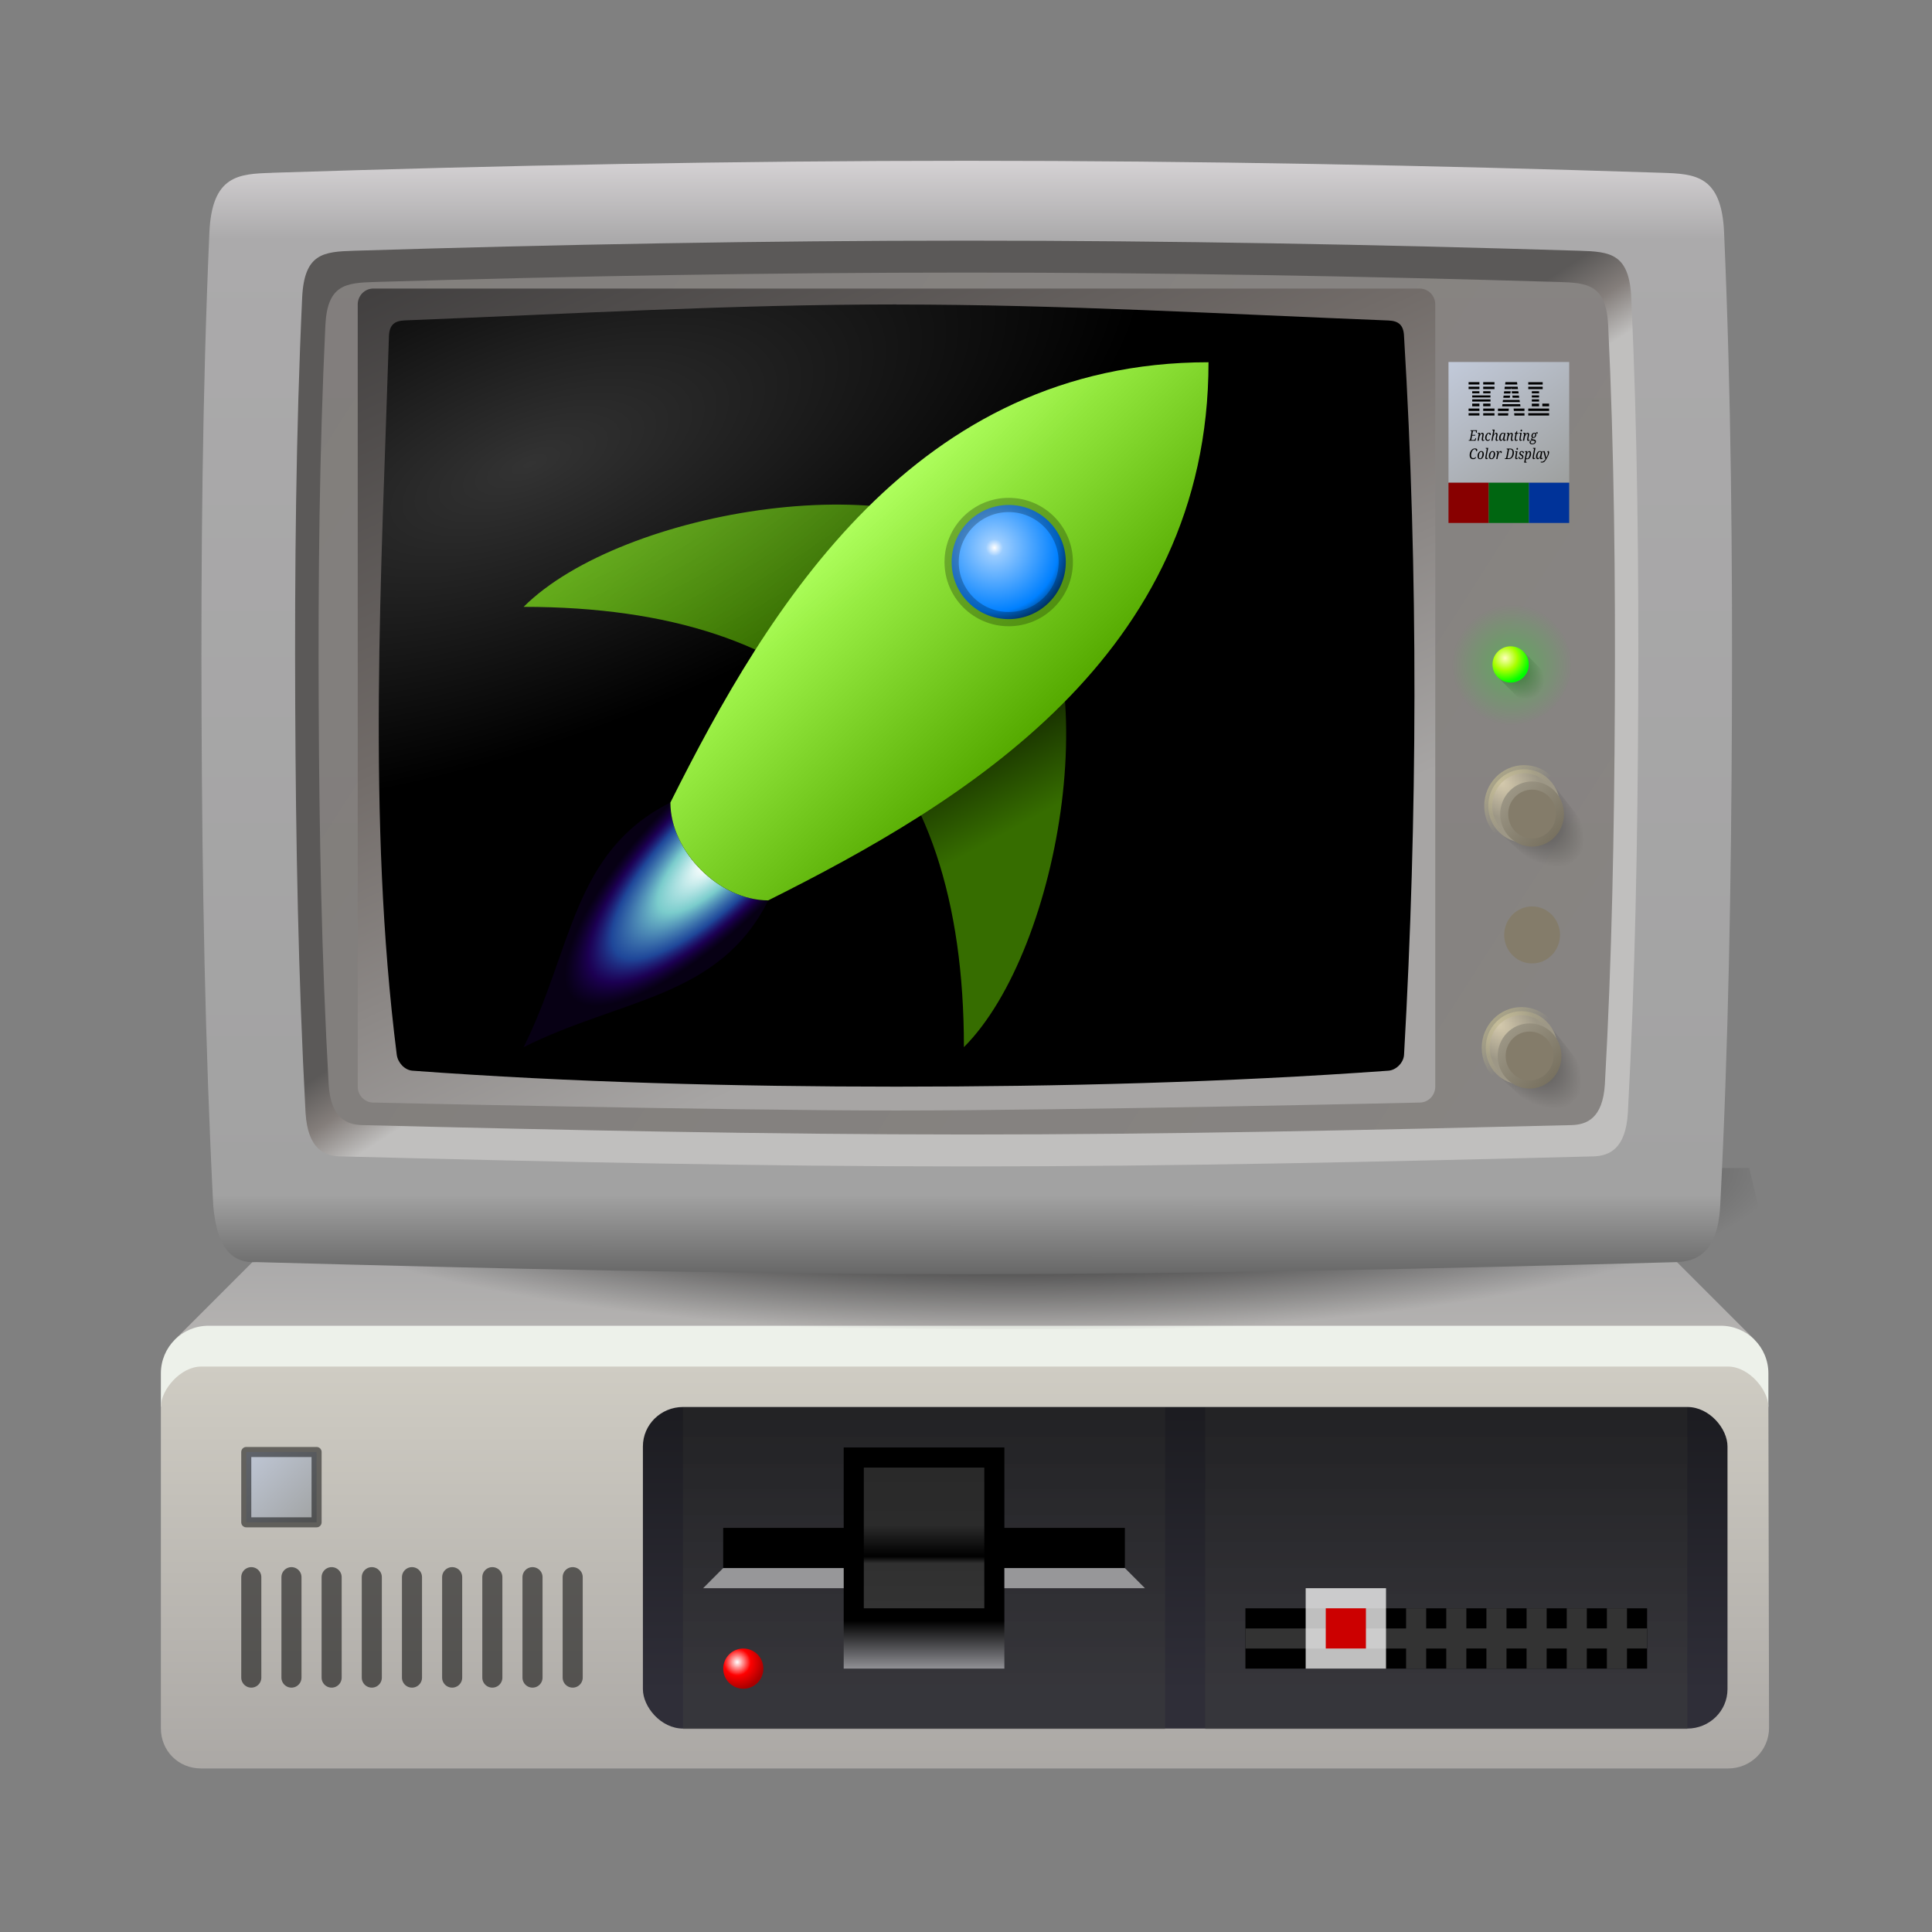 <?xml version="1.0" encoding="UTF-8" standalone="no"?>
<!-- Created with Inkscape (http://www.inkscape.org/) -->

<svg
   width="48"
   height="48"
   viewBox="0 0 12.7 12.7"
   version="1.1"
   id="svg1"
   xml:space="preserve"
   inkscape:version="1.3.2 (091e20ef0f, 2023-11-25, custom)"
   sodipodi:docname="app-48.svg"
   inkscape:export-filename="pc-256.png"
   inkscape:export-xdpi="96"
   inkscape:export-ydpi="96"
   xmlns:inkscape="http://www.inkscape.org/namespaces/inkscape"
   xmlns:sodipodi="http://sodipodi.sourceforge.net/DTD/sodipodi-0.dtd"
   xmlns:xlink="http://www.w3.org/1999/xlink"
   xmlns="http://www.w3.org/2000/svg"
   xmlns:svg="http://www.w3.org/2000/svg"
   xmlns:rdf="http://www.w3.org/1999/02/22-rdf-syntax-ns#"
   xmlns:cc="http://creativecommons.org/ns#"><rect x="0" y="0" width="12.7" height="12.7" fill="#808080" stroke="none"/><sodipodi:namedview
     id="namedview1"
     pagecolor="#505050"
     bordercolor="#eeeeee"
     borderopacity="1"
     inkscape:showpageshadow="0"
     inkscape:pageopacity="0"
     inkscape:pagecheckerboard="true"
     inkscape:deskcolor="#505050"
     inkscape:document-units="px"
     showguides="true"
     showgrid="true"
     inkscape:zoom="16.125"
     inkscape:cx="24"
     inkscape:cy="23.968992"
     inkscape:window-width="1452"
     inkscape:window-height="988"
     inkscape:window-x="0"
     inkscape:window-y="0"
     inkscape:window-maximized="0"
     inkscape:current-layer="layer2"><sodipodi:guide
       position="1.058,11.642"
       orientation="-1,0"
       id="guide1"
       inkscape:locked="false"
       inkscape:label=""
       inkscape:color="rgb(87,227,137)" /><sodipodi:guide
       position="1.058,1.058"
       orientation="0,1"
       id="guide2"
       inkscape:locked="false"
       inkscape:label=""
       inkscape:color="rgb(87,227,137)" /><sodipodi:guide
       position="11.642,11.642"
       orientation="0,1"
       id="guide3"
       inkscape:locked="false"
       inkscape:label=""
       inkscape:color="rgb(87,227,137)" /><sodipodi:guide
       position="11.642,1.058"
       orientation="-1,0"
       id="guide4"
       inkscape:locked="false"
       inkscape:label=""
       inkscape:color="rgb(87,227,137)" /><inkscape:grid
       id="grid10"
       units="px"
       originx="0"
       originy="0"
       spacingx="0.132"
       spacingy="0.132"
       empcolor="#0099e5"
       empopacity="0.302"
       color="#0099e5"
       opacity="0.149"
       empspacing="2"
       dotted="false"
       gridanglex="30"
       gridanglez="30"
       visible="true" /></sodipodi:namedview><defs
     id="defs1"><linearGradient
       id="linearGradient67"
       inkscape:collect="always"><stop
         style="stop-color:#ffffff;stop-opacity:0.2;"
         offset="0"
         id="stop75" /><stop
         style="stop-color:#ffffff;stop-opacity:0;"
         offset="1"
         id="stop78" /></linearGradient><linearGradient
       id="linearGradient36"
       inkscape:collect="always"><stop
         style="stop-color:#74706d;stop-opacity:1;"
         offset="0"
         id="stop38" /><stop
         style="stop-color:#7e7a77;stop-opacity:1;"
         offset="1"
         id="stop42" /></linearGradient><linearGradient
       id="linearGradient90"
       inkscape:collect="always"><stop
         style="stop-color:#000000;stop-opacity:1;"
         offset="0.249"
         id="stop90" /><stop
         style="stop-color:#000000;stop-opacity:0;"
         offset="1"
         id="stop91" /></linearGradient><linearGradient
       id="linearGradient80"
       inkscape:collect="always"><stop
         style="stop-color:#000000;stop-opacity:0.5;"
         offset="0"
         id="stop80" /><stop
         style="stop-color:#000000;stop-opacity:0;"
         offset="1"
         id="stop81" /></linearGradient><linearGradient
       id="linearGradient76"
       inkscape:collect="always"><stop
         style="stop-color:#bab28d;stop-opacity:1;"
         offset="0"
         id="stop76" /><stop
         style="stop-color:#b8b389;stop-opacity:0;"
         offset="0.498"
         id="stop77" /></linearGradient><linearGradient
       id="linearGradient73"
       inkscape:collect="always"><stop
         style="stop-color:#d6cbae;stop-opacity:1;"
         offset="0"
         id="stop73" /><stop
         style="stop-color:#9d9786;stop-opacity:1;"
         offset="1"
         id="stop74" /></linearGradient><linearGradient
       id="linearGradient71"
       inkscape:collect="always"><stop
         style="stop-color:#9d9786;stop-opacity:1;"
         offset="0"
         id="stop71" /><stop
         style="stop-color:#77705f;stop-opacity:1;"
         offset="1"
         id="stop72" /></linearGradient><linearGradient
       id="linearGradient68"
       inkscape:collect="always"><stop
         style="stop-color:#000000;stop-opacity:0.5;"
         offset="0"
         id="stop69" /><stop
         style="stop-color:#000000;stop-opacity:0;"
         offset="1"
         id="stop70" /></linearGradient><linearGradient
       id="linearGradient66"
       inkscape:collect="always"><stop
         style="stop-color:#00ff00;stop-opacity:0.2;"
         offset="0.3"
         id="stop68" /><stop
         style="stop-color:#00ff00;stop-opacity:0;"
         offset="1"
         id="stop67" /></linearGradient><linearGradient
       id="linearGradient63"
       inkscape:collect="always"><stop
         style="stop-color:#ffffbb;stop-opacity:1;"
         offset="0"
         id="stop56" /><stop
         style="stop-color:#aaff00;stop-opacity:1;"
         offset="0.498"
         id="stop62" /><stop
         style="stop-color:#00ff00;stop-opacity:1;"
         offset="1"
         id="stop63" /></linearGradient><linearGradient
       id="linearGradient37"
       inkscape:collect="always"><stop
         style="stop-color:#413f3f;stop-opacity:1;"
         offset="0"
         id="stop35" /><stop
         style="stop-color:#726c69;stop-opacity:1;"
         offset="0.5"
         id="stop36" /><stop
         style="stop-color:#a7a5a4;stop-opacity:1;"
         offset="1"
         id="stop37" /></linearGradient><linearGradient
       id="linearGradient14"
       inkscape:collect="always"><stop
         style="stop-color:#5b5958;stop-opacity:1;"
         offset="0"
         id="stop19" /><stop
         style="stop-color:#847e7b;stop-opacity:1;"
         offset="0.5"
         id="stop25" /><stop
         style="stop-color:#c0bfbe;stop-opacity:1;"
         offset="1"
         id="stop24" /></linearGradient><linearGradient
       id="linearGradient20"
       inkscape:collect="always"><stop
         style="stop-color:#d5d2d4;stop-opacity:1;"
         offset="0"
         id="stop20" /><stop
         style="stop-color:#abaaab;stop-opacity:1;"
         offset="0.07"
         id="stop22" /><stop
         style="stop-color:#a2a2a2;stop-opacity:1;"
         offset="0.93"
         id="stop23" /><stop
         style="stop-color:#686868;stop-opacity:1;"
         offset="1"
         id="stop21" /></linearGradient><linearGradient
       id="linearGradient57"
       inkscape:collect="always"><stop
         style="stop-color:#ffffff;stop-opacity:1;"
         offset="0"
         id="stop57" /><stop
         style="stop-color:#ff0000;stop-opacity:1;"
         offset="0.498"
         id="stop59" /><stop
         style="stop-color:#aa0000;stop-opacity:1;"
         offset="1"
         id="stop58" /></linearGradient><linearGradient
       id="linearGradient49"
       inkscape:collect="always"><stop
         style="stop-color:#292929;stop-opacity:1;"
         offset="0"
         id="stop49" /><stop
         style="stop-color:#2b2b2b;stop-opacity:1;"
         offset="0.41"
         id="stop52" /><stop
         style="stop-color:#000000;stop-opacity:1;"
         offset="0.63"
         id="stop51" /><stop
         style="stop-color:#303030;stop-opacity:1;"
         offset="0.68"
         id="stop53" /><stop
         style="stop-color:#333333;stop-opacity:1;"
         offset="1"
         id="stop50" /></linearGradient><linearGradient
       id="linearGradient43"
       inkscape:collect="always"><stop
         style="stop-color:#000000;stop-opacity:1;"
         offset="0"
         id="stop43" /><stop
         style="stop-color:#000000;stop-opacity:1;"
         offset="0.781"
         id="stop45" /><stop
         style="stop-color:#929297;stop-opacity:1;"
         offset="1"
         id="stop44" /></linearGradient><linearGradient
       id="linearGradient32"
       inkscape:collect="always"><stop
         style="stop-color:#292929;stop-opacity:1;"
         offset="0"
         id="stop32" /><stop
         style="stop-color:#3d3d3d;stop-opacity:1;"
         offset="1"
         id="stop33" /></linearGradient><linearGradient
       id="linearGradient5"
       inkscape:collect="always"><stop
         style="stop-color:#1c1c21;stop-opacity:1;"
         offset="0"
         id="stop10" /><stop
         style="stop-color:#2f2e38;stop-opacity:1;"
         offset="1"
         id="stop11" /></linearGradient><linearGradient
       id="linearGradient8"
       inkscape:collect="always"><stop
         style="stop-color:#c2cada;stop-opacity:1;"
         offset="0"
         id="stop8" /><stop
         style="stop-color:#9ea09f;stop-opacity:1;"
         offset="1"
         id="stop9" /></linearGradient><linearGradient
       id="linearGradient6"
       inkscape:collect="always"><stop
         style="stop-color:#9f9fa2;stop-opacity:1;"
         offset="0"
         id="stop6" /><stop
         style="stop-color:#b5b3b1;stop-opacity:1;"
         offset="1"
         id="stop7" /></linearGradient><linearGradient
       id="linearGradient1"
       inkscape:collect="always"><stop
         style="stop-color:#cfccc3;stop-opacity:1;"
         offset="0"
         id="stop1" /><stop
         style="stop-color:#aba8a5;stop-opacity:1;"
         offset="1"
         id="stop2" /></linearGradient><linearGradient
       inkscape:collect="always"
       xlink:href="#linearGradient1"
       id="linearGradient2"
       x1="2.646"
       y1="49.477"
       x2="2.646"
       y2="65.088"
       gradientUnits="userSpaceOnUse"
       gradientTransform="matrix(0.769,0,0,0.769,0.611,-0.59)" /><linearGradient
       inkscape:collect="always"
       xlink:href="#linearGradient6"
       id="linearGradient7"
       x1="3.187"
       y1="42.598"
       x2="3.175"
       y2="49.237"
       gradientUnits="userSpaceOnUse"
       gradientTransform="matrix(0.769,0,0,0.769,0.59,-1.2)" /><linearGradient
       inkscape:collect="always"
       xlink:href="#linearGradient8"
       id="linearGradient9"
       x1="5.257"
       y1="52.971"
       x2="8.276"
       y2="55.989"
       gradientUnits="userSpaceOnUse"
       gradientTransform="matrix(0.935,0,0,0.935,0.704,-9.194)" /><linearGradient
       inkscape:collect="always"
       xlink:href="#linearGradient5"
       id="linearGradient11"
       x1="23.019"
       y1="51.329"
       x2="23.019"
       y2="61.383"
       gradientUnits="userSpaceOnUse"
       gradientTransform="matrix(0.997,0,0,1.066,0.094,-16.713)" /><linearGradient
       inkscape:collect="always"
       xlink:href="#linearGradient32"
       id="linearGradient33"
       x1="42.598"
       y1="51.329"
       x2="42.598"
       y2="61.383"
       gradientUnits="userSpaceOnUse"
       gradientTransform="matrix(0.947,0,0,0.984,2.534,-12.229)" /><linearGradient
       inkscape:collect="always"
       xlink:href="#linearGradient32"
       id="linearGradient34"
       gradientUnits="userSpaceOnUse"
       x1="42.598"
       y1="51.329"
       x2="42.598"
       y2="61.383"
       gradientTransform="matrix(0.947,0,0,0.984,1.882,-12.229)" /><linearGradient
       inkscape:collect="always"
       xlink:href="#linearGradient43"
       id="linearGradient44"
       x1="24.97"
       y1="51.419"
       x2="24.97"
       y2="58.622"
       gradientUnits="userSpaceOnUse"
       gradientTransform="matrix(0.965,0,0,1.156,0.322,-19.847)" /><linearGradient
       inkscape:collect="always"
       xlink:href="#linearGradient49"
       id="linearGradient50"
       x1="30.785"
       y1="52.456"
       x2="30.785"
       y2="57.343"
       gradientUnits="userSpaceOnUse"
       gradientTransform="matrix(0.848,0,0,1.084,3.621,-16.529)" /><radialGradient
       inkscape:collect="always"
       xlink:href="#linearGradient57"
       id="radialGradient58"
       cx="27.208"
       cy="57.856"
       fx="27.208"
       fy="57.856"
       r="0.529"
       gradientUnits="userSpaceOnUse"
       gradientTransform="matrix(-9.2291967e-6,1.907,-1.915,-9.4548029e-6,135.747,-4.233)" /><linearGradient
       inkscape:collect="always"
       xlink:href="#linearGradient20"
       id="linearGradient21"
       x1="7.938"
       y1="2.646"
       x2="7.933"
       y2="39.555"
       gradientUnits="userSpaceOnUse"
       gradientTransform="matrix(0.408,0,0,0.417,-2.764,-4.422)" /><linearGradient
       inkscape:collect="always"
       xlink:href="#linearGradient14"
       id="linearGradient24"
       x1="11.159"
       y1="33.478"
       x2="12.747"
       y2="35.983"
       gradientUnits="userSpaceOnUse"
       gradientTransform="matrix(0.408,0,0,0.417,-2.764,-4.422)" /><linearGradient
       inkscape:collect="always"
       xlink:href="#linearGradient37"
       id="linearGradient35"
       x1="13.229"
       y1="6.879"
       x2="25.4"
       y2="33.867"
       gradientUnits="userSpaceOnUse"
       gradientTransform="matrix(0.408,0,0,0.417,-2.764,-4.422)" /><linearGradient
       inkscape:collect="always"
       xlink:href="#linearGradient8"
       id="linearGradient9-9"
       x1="51.656"
       y1="9.754"
       x2="54.968"
       y2="13.668"
       gradientUnits="userSpaceOnUse"
       gradientTransform="matrix(1.39,0,0,1.15,-18.631,-2.61)" /><radialGradient
       inkscape:collect="always"
       xlink:href="#linearGradient63"
       id="radialGradient56"
       gradientUnits="userSpaceOnUse"
       gradientTransform="matrix(-3.0458293e-6,0.632,-0.632,-3.1347622e-6,55.083,-13.631)"
       cx="27.208"
       cy="57.856"
       fx="27.208"
       fy="57.856"
       r="0.529" /><radialGradient
       inkscape:collect="always"
       xlink:href="#linearGradient66"
       id="radialGradient67"
       cx="53.975"
       cy="20.637"
       fx="53.975"
       fy="20.637"
       r="0.794"
       gradientUnits="userSpaceOnUse"
       gradientTransform="matrix(1.054,3.7013772e-6,-1.8253225e-6,1.054,-38.272,-18.092)" /><radialGradient
       inkscape:collect="always"
       xlink:href="#linearGradient68"
       id="radialGradient70"
       cx="52.759"
       cy="-23.573"
       fx="52.759"
       fy="-23.573"
       r="0.529"
       gradientTransform="matrix(1.117,8.7133303e-6,-5.2302889e-6,0.67,-43.227,5.239)"
       gradientUnits="userSpaceOnUse" /><radialGradient
       inkscape:collect="always"
       xlink:href="#linearGradient80"
       id="radialGradient86"
       gradientUnits="userSpaceOnUse"
       gradientTransform="matrix(1.071,1.071,-0.576,0.576,9.65,-47.953)"
       cx="53.975"
       cy="23.343"
       fx="53.975"
       fy="23.343"
       r="1.607" /><radialGradient
       inkscape:collect="always"
       xlink:href="#linearGradient73"
       id="radialGradient87"
       gradientUnits="userSpaceOnUse"
       gradientTransform="matrix(-0.5,0.6,-0.984,-0.82,103.145,8.669)"
       cx="54.548"
       cy="23.063"
       fx="54.548"
       fy="23.063"
       r="1.323" /><linearGradient
       inkscape:collect="always"
       xlink:href="#linearGradient76"
       id="linearGradient87"
       gradientUnits="userSpaceOnUse"
       x1="52.652"
       y1="21.96"
       x2="55.298"
       y2="24.606" /><linearGradient
       inkscape:collect="always"
       xlink:href="#linearGradient71"
       id="linearGradient88"
       gradientUnits="userSpaceOnUse"
       x1="53.446"
       y1="22.754"
       x2="55.033"
       y2="24.342" /><radialGradient
       inkscape:collect="always"
       xlink:href="#linearGradient90"
       id="radialGradient91"
       cx="33.351"
       cy="13.565"
       fx="33.351"
       fy="13.565"
       r="25.792"
       gradientTransform="matrix(-0.413,0,1.600046e-5,-0.089,25.452,11.827)"
       gradientUnits="userSpaceOnUse" /><linearGradient
       inkscape:collect="always"
       xlink:href="#linearGradient36"
       id="linearGradient40"
       x1="11.774"
       y1="6.218"
       x2="55.959"
       y2="35.057"
       gradientUnits="userSpaceOnUse"
       gradientTransform="matrix(0.408,0,0,0.417,-2.764,-4.422)" /><radialGradient
       inkscape:collect="always"
       xlink:href="#linearGradient67"
       id="radialGradient82"
       cx="19.05"
       cy="10.065"
       fx="19.05"
       fy="10.065"
       r="17.595"
       gradientTransform="matrix(0.479,-0.188,0.075,0.2,-4.868,2.452)"
       gradientUnits="userSpaceOnUse" /><radialGradient
       inkscape:collect="always"
       xlink:href="#linearGradient19"
       id="radialGradient27"
       cx="0.681"
       cy="1.388"
       fx="0.681"
       fy="1.388"
       r="0.867"
       gradientTransform="matrix(-0.781,-0.781,2.342,-2.342,4.925,10.022)"
       gradientUnits="userSpaceOnUse" /><linearGradient
       id="linearGradient19"
       inkscape:collect="always"><stop
         style="stop-color:#ffffff;stop-opacity:1;"
         offset="0.102"
         id="stop26" /><stop
         style="stop-color:#99ffff;stop-opacity:0.8;"
         offset="0.398"
         id="stop28" /><stop
         style="stop-color:#3376ff;stop-opacity:0.6;"
         offset="0.696"
         id="stop29" /><stop
         style="stop-color:#4500cc;stop-opacity:0.4;"
         offset="0.848"
         id="stop30" /><stop
         style="stop-color:#220066;stop-opacity:0.2;"
         offset="1"
         id="stop27" /></linearGradient><linearGradient
       inkscape:collect="always"
       xlink:href="#linearGradient10"
       id="linearGradient13"
       x1="4.006"
       y1="-0.351"
       x2="4.439"
       y2="0.424"
       gradientUnits="userSpaceOnUse"
       gradientTransform="matrix(1.561,0,0,1.533,5.451,4.912)" /><linearGradient
       id="linearGradient10"
       inkscape:collect="always"><stop
         style="stop-color:#142900;stop-opacity:1;"
         offset="0"
         id="stop12-9" /><stop
         style="stop-color:#366d00;stop-opacity:1;"
         offset="1"
         id="stop13" /></linearGradient><linearGradient
       inkscape:collect="always"
       xlink:href="#linearGradient16"
       id="linearGradient18"
       x1="0.537"
       y1="-2.225"
       x2="1.838"
       y2="-0.9"
       gradientUnits="userSpaceOnUse"
       gradientTransform="matrix(1.561,0,0,1.533,5.451,4.912)" /><linearGradient
       id="linearGradient16"
       inkscape:collect="always"><stop
         style="stop-color:#52a300;stop-opacity:1;"
         offset="0"
         id="stop16" /><stop
         style="stop-color:#366d00;stop-opacity:1;"
         offset="1"
         id="stop17" /></linearGradient><linearGradient
       inkscape:collect="always"
       xlink:href="#linearGradient3-2"
       id="linearGradient4-1"
       x1="3.139"
       y1="-2.666"
       x2="4.873"
       y2="-0.9"
       gradientUnits="userSpaceOnUse"
       gradientTransform="matrix(1.561,0,0,1.533,5.451,4.912)" /><linearGradient
       id="linearGradient3-2"
       inkscape:collect="always"><stop
         style="stop-color:#aaff55;stop-opacity:1;"
         offset="0"
         id="stop3-7" /><stop
         style="stop-color:#55aa00;stop-opacity:1;"
         offset="1"
         id="stop4-0" /></linearGradient><radialGradient
       inkscape:collect="always"
       xlink:href="#linearGradient12"
       id="radialGradient15"
       cx="6.677"
       cy="-0.523"
       fx="6.677"
       fy="-0.523"
       r="0.558"
       gradientTransform="matrix(6.4099238e-8,2.125,-2.125,2.694236e-7,10.339,-12.152)"
       gradientUnits="userSpaceOnUse" /><linearGradient
       id="linearGradient12"
       inkscape:collect="always"><stop
         style="stop-color:#ffffff;stop-opacity:1;"
         offset="0"
         id="stop14" /><stop
         style="stop-color:#9accff;stop-opacity:1;"
         offset="0.099"
         id="stop18" /><stop
         style="stop-color:#0080ff;stop-opacity:1;"
         offset="0.747"
         id="stop31" /><stop
         style="stop-color:#001a33;stop-opacity:1;"
         offset="1"
         id="stop15" /></linearGradient></defs><g
     inkscape:label="HAL Personal Computer"
     inkscape:groupmode="layer"
     id="layer1"
     style="display:inline;opacity:1;mix-blend-mode:normal"
     transform="matrix(0.22,0,0,0.22,0.48,0.74)"
     sodipodi:insensitive="true"><path
       style="display:inline;opacity:1;mix-blend-mode:normal;fill:url(#linearGradient7);stroke:none;stroke-width:0.204;stroke-linecap:round;stroke-linejoin:round"
       d="m 3.042,36.666 4.793,-4.793 c 0.407,-0.407 0.592,-0.408 1.203,-0.408 l 35.21,-5.43e-4 c 0.611,0 0.796,0.001 1.203,0.408 l 4.793,4.793 z"
       id="path6"
       inkscape:label="Top Cover"
       sodipodi:nodetypes="ccccccc" /><path
       id="rect2"
       style="display:inline;opacity:1;mix-blend-mode:normal;fill:#edf1ea;fill-opacity:1;stroke-width:0.204;stroke-linecap:round;stroke-linejoin:round"
       inkscape:label="Front Panel Top Bevel"
       d="M 4.05,36.249 H 49.232 c 0.789,0 1.425,0.635 1.425,1.425 v 0.996 H 2.625 l 10e-8,-0.996 c 1e-7,-0.789 0.635,-1.425 1.425,-1.425 z"
       sodipodi:nodetypes="sssccss" /><path
       id="rect1"
       style="opacity:1;fill:url(#linearGradient2);stroke:none;stroke-width:0.204;stroke-linecap:round;stroke-linejoin:round"
       d="M 3.826,37.469 H 49.456 c 0.611,0 1.2,0.692 1.201,1.201 l 0.02,9.586 c 0.001,0.677 -0.545,1.221 -1.221,1.221 H 3.826 c -0.677,0 -1.201,-0.524 -1.201,-1.201 v -9.606 c 0,-0.509 0.59,-1.201 1.201,-1.201 z"
       sodipodi:nodetypes="sssssssss"
       inkscape:label="Front Panel" /><g
       inkscape:groupmode="layer"
       id="layer5"
       inkscape:label="Badge"
       style="display:inline;opacity:1;mix-blend-mode:normal;stroke-width:0.954"
       transform="matrix(0.851,0,0,0.851,0.245,5.544)"><rect
         style="display:inline;opacity:1;mix-blend-mode:normal;fill:url(#linearGradient9);fill-opacity:1;stroke:#000000;stroke-width:0.353;stroke-linecap:round;stroke-linejoin:round;stroke-dasharray:none;stroke-opacity:0.5;paint-order:markers stroke fill"
         id="rect7"
         width="2.469"
         height="2.469"
         x="5.795"
         y="40.514"
         rx="6.8656553e-18"
         inkscape:label="Panel"
         ry="6.8669581e-18" /></g><g
       inkscape:groupmode="layer"
       id="layer6"
       inkscape:label="Ventilation Holes"
       style="display:inline;opacity:1;mix-blend-mode:normal"
       transform="matrix(0.769,0,0,0.769,0.611,9.754)"><path
         style="display:inline;fill:none;fill-opacity:1;stroke:#000000;stroke-width:0.78;stroke-linecap:round;stroke-linejoin:round;stroke-dasharray:none;stroke-opacity:0.533;paint-order:markers stroke fill"
         d="m 6.132,44.223 v 3.902"
         id="path16"
         sodipodi:nodetypes="cc"
         inkscape:label="Hole" /><use
         x="0"
         y="0"
         xlink:href="#path16"
         id="use17"
         transform="translate(1.561)"
         style="display:inline" /><use
         x="0"
         y="0"
         xlink:href="#path16"
         id="use19"
         transform="translate(3.122)"
         style="display:inline" /><use
         x="0"
         y="0"
         xlink:href="#path16"
         id="use22"
         transform="translate(7.805)"
         style="display:inline" /><use
         x="0"
         y="0"
         xlink:href="#path16"
         id="use24"
         transform="translate(4.683)"
         style="display:inline" /><use
         x="0"
         y="0"
         xlink:href="#path16"
         id="use27"
         transform="translate(6.244)"
         style="display:inline" /><use
         x="0"
         y="0"
         xlink:href="#path16"
         id="use29"
         transform="translate(9.366)"
         style="display:inline" /><use
         x="0"
         y="0"
         xlink:href="#path16"
         id="use7"
         transform="translate(10.927)" /><use
         x="0"
         y="0"
         xlink:href="#use7"
         id="use8"
         transform="translate(1.561)" /></g><g
       inkscape:groupmode="layer"
       id="layer4"
       inkscape:label="Drive Bay"
       transform="matrix(0.791,0,0,0.776,0.09,9.379)"
       style="display:inline"><rect
         style="display:inline;opacity:1;mix-blend-mode:normal;fill:url(#linearGradient11);stroke-width:0.273;stroke-linecap:round;stroke-linejoin:round;stroke-opacity:0.5;paint-order:markers stroke fill"
         id="rect5"
         width="40.97"
         height="12.382"
         x="21.413"
         y="37.755"
         inkscape:label="Panel"
         rx="1.517" /><g
         inkscape:groupmode="layer"
         id="layer7"
         inkscape:label="Floppy Drive"
         style="display:inline;opacity:1;mix-blend-mode:normal"
         transform="matrix(0.998,0,0,1.023,0.075,-1.167)"><rect
           style="display:inline;opacity:1;mix-blend-mode:normal;fill:url(#linearGradient34);fill-opacity:0.502;stroke:none;stroke-width:0.383;stroke-linecap:round;stroke-linejoin:round;stroke-dasharray:none;stroke-opacity:1;paint-order:markers stroke fill"
           id="rect31-5"
           width="18.245"
           height="12.107"
           x="22.9"
           y="38.057"
           inkscape:label="Panel" /><path
           id="rect42"
           style="display:inline;opacity:1;mix-blend-mode:normal;fill:url(#linearGradient44);stroke-width:0.559;stroke-linecap:round;stroke-dasharray:none;stroke-opacity:0.75;paint-order:stroke markers fill"
           inkscape:label="Hole"
           d="m 24.42,42.597 h 4.561 v -3.027 h 6.082 v 3.027 h 4.561 v 1.513 h -4.561 v 3.783 h -6.082 v -3.783 h -4.561 z"
           sodipodi:nodetypes="ccccccccccccc" /><path
           id="rect48"
           style="display:inline;opacity:1;mix-blend-mode:normal;fill:#ffffff;fill-opacity:0.5;stroke-width:0.58;stroke-linecap:round;stroke-opacity:0.75;paint-order:stroke markers fill"
           inkscape:label="Bevel Bottom"
           d="m 24.42,44.11 -0.76,0.757 h 5.321 v -0.757 z m 10.643,0 v 0.757 h 5.321 l -0.76,-0.757 z"
           sodipodi:nodetypes="cccccccccc" /><rect
           style="display:inline;opacity:1;mix-blend-mode:normal;fill:url(#linearGradient50);stroke:none;stroke-width:0.515;stroke-linecap:round;stroke-linejoin:miter;stroke-dasharray:none;stroke-opacity:0.75;paint-order:stroke markers fill"
           id="rect49"
           width="4.561"
           height="5.297"
           x="29.742"
           y="40.327"
           inkscape:label="Latch"
           ry="0" /><ellipse
           style="display:inline;fill:url(#radialGradient58);fill-opacity:1;stroke:none;stroke-width:1.011;stroke-linecap:round;stroke-linejoin:miter;stroke-dasharray:none;stroke-opacity:0.75;paint-order:stroke markers fill"
           id="path56"
           inkscape:label="LED"
           cx="25.181"
           cy="47.894"
           rx="0.76"
           ry="0.757" /></g><g
         inkscape:groupmode="layer"
         id="layer8"
         inkscape:label="Hard Drive"
         style="display:inline;opacity:1;mix-blend-mode:normal"
         transform="matrix(0.998,0,0,1.023,0.091,-1.167)"><rect
           style="display:inline;opacity:1;mix-blend-mode:normal;fill:url(#linearGradient33);fill-opacity:0.502;stroke:none;stroke-width:0.383;stroke-linecap:round;stroke-linejoin:round;stroke-dasharray:none;stroke-opacity:1;paint-order:markers stroke fill"
           id="rect33"
           width="18.245"
           height="12.107"
           x="42.65"
           y="38.057"
           inkscape:label="Panel" /><rect
           style="display:inline;opacity:1;mix-blend-mode:normal;fill:#000000;fill-opacity:1;stroke:none;stroke-width:0.643;stroke-linecap:round;stroke-linejoin:miter;stroke-dasharray:none;stroke-opacity:0.75;paint-order:stroke markers fill"
           id="rect35"
           width="15.204"
           height="2.27"
           x="44.17"
           y="45.624"
           inkscape:label="Hole" /><path
           id="rect9"
           style="display:inline;opacity:1;mix-blend-mode:normal;fill:#333333;fill-opacity:1;stroke:none;stroke-width:0.618;stroke-linecap:round;stroke-linejoin:miter;stroke-dasharray:none;stroke-opacity:0.75;paint-order:stroke markers fill"
           inkscape:label="Grid"
           d="m 51.772,45.624 v 0.757 l -0.76,-10e-7 v -0.757 h -0.76 v 0.757 h -6.082 v 0.757 h 6.082 v 0.757 h 0.76 v -0.757 l 0.76,1e-6 v 0.757 h 0.76 V 47.137 l 0.76,-3e-6 v 0.757 l 0.76,10e-7 v -0.757 l 0.76,-10e-7 v 0.757 h 0.76 v -0.757 h 0.76 v 0.757 h 0.76 v -0.757 l 0.76,3e-6 v 0.757 h 0.76 V 47.137 l 0.76,-1e-6 v -0.757 l -0.76,10e-7 v -0.757 h -0.76 v 0.757 h -0.76 l -10e-7,-0.757 h -0.76 v 0.757 h -0.76 l -10e-7,-0.757 h -0.76 v 0.757 l -0.76,1e-6 v -0.757 l -0.76,-1e-6 v 0.757 h -0.76 l -1e-6,-0.757 z"
           sodipodi:nodetypes="ccccccccccccccccccccccccccccccccccccccccccccccccccccc" /><rect
           style="display:inline;opacity:1;mix-blend-mode:normal;fill:#ffffff;fill-opacity:0.75;stroke:none;stroke-width:0.863;stroke-linecap:round;stroke-linejoin:miter;stroke-dasharray:none;stroke-opacity:0.75;paint-order:stroke markers fill"
           id="rect36"
           width="3.041"
           height="3.027"
           x="46.451"
           y="44.867"
           inkscape:label="LedBorder" /><rect
           style="display:inline;opacity:1;mix-blend-mode:normal;fill:#cc0000;fill-opacity:1;stroke:none;stroke-width:1.517;stroke-linecap:round;stroke-linejoin:miter;stroke-dasharray:none;stroke-opacity:0.75;paint-order:stroke markers fill"
           id="rect34"
           width="1.52"
           height="1.513"
           x="47.211"
           y="45.624"
           inkscape:label="LED"
           ry="0" /></g></g></g><g
     inkscape:groupmode="layer"
     id="layer2"
     inkscape:label="HAL Color Monitor"
     style="display:inline;opacity:1"
     transform="matrix(0.475,0,0,0.475,1.098,2.633)"
     inkscape:highlight-color="#3e99e3"><path
       id="path88"
       style="display:inline;opacity:1;fill:url(#radialGradient91);fill-opacity:1;stroke:none;stroke-width:0.118;stroke-linecap:round;stroke-dasharray:none;stroke-opacity:1;paint-order:normal"
       d="m 21.896,10.621 0.272,1.147 c 0.111,0.469 0.058,0.875 -0.38,0.892 -3.296,0.102 -6.592,0.191 -9.889,0.191 -3.297,0 -6.593,-0.089 -9.889,-0.191 -0.45,0.032 -0.752,-0.452 -0.815,-0.892 L 1.032,10.621 Z"
       sodipodi:nodetypes="cssssscc"
       inkscape:label="UnderShadow"
       sodipodi:insensitive="true" /><path
       id="rect8"
       style="display:inline;opacity:1;fill:url(#linearGradient21);fill-opacity:1;stroke:none;stroke-width:0.109;stroke-linecap:round;stroke-dasharray:none;stroke-opacity:1;paint-order:normal"
       d="m 1.45,-3.152 c 3.205,-0.103 6.411,-0.166 9.617,-0.166 3.206,0 6.413,0.062 9.617,0.166 0.459,0.015 0.83,0.031 0.864,0.828 0.098,2.244 0.117,4.491 0.108,6.737 -0.009,2.246 -0.047,4.494 -0.162,6.737 -0.024,0.421 -0.158,0.759 -0.594,0.773 -3.277,0.089 -6.555,0.166 -9.833,0.166 -3.278,0 -6.556,-0.077 -9.833,-0.166 C 0.787,11.951 0.677,11.535 0.64,11.15 0.525,8.907 0.487,6.66 0.478,4.414 c -0.009,-2.246 0.01,-4.493 0.108,-6.737 0.035,-0.797 0.406,-0.814 0.864,-0.828 z"
       sodipodi:nodetypes="sssssssssssss"
       inkscape:label="Front Surface"
       sodipodi:insensitive="true" /><rect
       style="display:inline;opacity:1;mix-blend-mode:normal;fill:url(#linearGradient40);fill-opacity:0.75;stroke:none;stroke-width:0.027;stroke-linecap:round;stroke-miterlimit:3.3"
       id="rect6"
       width="18.046"
       height="12.038"
       x="2.045"
       y="-1.826"
       rx="2.9813415e-18"
       ry="3.0937055e-18"
       inkscape:label="InnerPanel"
       sodipodi:insensitive="true" /><path
       id="path10"
       style="display:inline;fill:url(#linearGradient24);fill-opacity:1;stroke:none;stroke-width:0.094;stroke-linecap:round"
       inkscape:label="InnerBevel"
       d="m 11.068,-2.213 c -2.827,0 -5.655,0.053 -8.481,0.14 -0.424,0.013 -0.688,0.037 -0.717,0.649 -0.087,1.878 -0.104,3.759 -0.096,5.64 0.008,1.881 0.042,3.762 0.143,5.64 0.031,0.507 0.262,0.597 0.478,0.604 2.89,0.074 5.781,0.139 8.672,0.139 h 4.04e-4 c 2.891,-6e-6 5.781,-0.065 8.671,-0.139 0.216,-0.007 0.448,-0.097 0.478,-0.604 0.101,-1.878 0.135,-3.759 0.143,-5.64 0.008,-1.881 -0.009,-3.762 -0.096,-5.64 -0.028,-0.612 -0.293,-0.636 -0.716,-0.649 -2.826,-0.087 -5.653,-0.14 -8.481,-0.14 z m 0,0.442 c 2.729,0 5.458,0.049 8.185,0.13 0.409,0.012 0.664,0.035 0.691,0.604 0.084,1.748 0.1,3.5 0.092,5.251 -0.008,1.751 -0.04,3.503 -0.138,5.251 -0.03,0.472 -0.253,0.556 -0.462,0.562 -2.789,0.069 -5.579,0.13 -8.369,0.13 h -4.04e-4 C 8.278,10.156 5.488,10.096 2.698,10.027 2.49,10.02 2.266,9.936 2.237,9.465 2.139,7.717 2.106,5.965 2.099,4.214 c -0.008,-1.751 0.009,-3.502 0.092,-5.251 0.027,-0.57 0.282,-0.592 0.691,-0.604 2.728,-0.081 5.456,-0.13 8.185,-0.13 z"
       sodipodi:insensitive="true" /><rect
       style="display:inline;opacity:1;fill:#000000;fill-opacity:1;stroke:none;stroke-width:0.027;stroke-linecap:round;stroke-miterlimit:3.3"
       id="rect78"
       width="14.372"
       height="10.934"
       x="2.909"
       y="-1.385"
       rx="2.9991933e-18"
       ry="3.0653233e-18"
       inkscape:label="Screen"
       sodipodi:insensitive="true" /><path
       style="display:inline;opacity:1;fill:url(#radialGradient27);stroke-width:0.677;stroke-linecap:round;stroke-linejoin:round;stroke-miterlimit:3.3"
       d="m 6.966,5.563 c 0,0.677 0.677,1.354 1.354,1.354 C 7.643,8.271 6.289,8.271 4.935,8.948 5.612,7.594 5.612,6.24 6.966,5.563 Z"
       id="path18"
       inkscape:label="Fire"
       sodipodi:nodetypes="cccc" /><path
       style="display:inline;opacity:1;fill:url(#linearGradient13);fill-opacity:1;stroke-width:0.677;stroke-linecap:round;stroke-linejoin:round;stroke-miterlimit:3.3"
       d="M 9.5,4.374 C 10.519,5.39 11.028,6.914 11.028,8.948 12.382,7.594 13.059,3.532 11.705,2.178 Z"
       id="path2"
       sodipodi:nodetypes="cccc"
       inkscape:label="Right Fin" /><path
       style="display:inline;opacity:1;fill:url(#linearGradient18);fill-opacity:1;stroke-width:0.677;stroke-linecap:round;stroke-linejoin:round;stroke-miterlimit:3.3"
       d="m 4.935,2.855 c 2.028,0 3.55,0.506 4.565,1.519 L 11.705,2.178 C 10.351,0.824 6.289,1.501 4.935,2.855 Z"
       id="path8"
       sodipodi:nodetypes="cccc"
       inkscape:label="Left Fin" /><path
       style="display:inline;opacity:1;fill:url(#linearGradient4-1);fill-opacity:1;stroke-width:0.677;stroke-linecap:round;stroke-linejoin:round;stroke-miterlimit:3.3"
       d="m 14.413,-0.53 c 0,4.062 -3.385,6.093 -6.093,7.447 -0.677,0 -1.354,-0.677 -1.354,-1.354 1.354,-2.708 3.385,-6.093 7.447,-6.093 z"
       id="path1"
       inkscape:label="Rocket"
       sodipodi:nodetypes="cccc" /><circle
       style="display:inline;opacity:1;fill:url(#radialGradient15);fill-opacity:1;stroke:#000000;stroke-width:0.197;stroke-linecap:round;stroke-linejoin:round;stroke-miterlimit:3.3;stroke-dasharray:none;stroke-opacity:0.25;paint-order:stroke fill markers"
       id="path3"
       cx="11.648"
       cy="2.235"
       inkscape:label="Window"
       r="0.79" /><rect
       style="display:inline;opacity:1;fill:url(#radialGradient82);stroke:none;stroke-width:0.027;stroke-linecap:round;stroke-miterlimit:3.3"
       id="rect79"
       width="14.372"
       height="10.934"
       x="2.909"
       y="-1.385"
       rx="2.9991933e-18"
       ry="3.0653233e-18"
       inkscape:label="Screen Reflection"
       sodipodi:insensitive="true" /><path
       id="rect12"
       style="display:inline;opacity:1;fill:url(#linearGradient35);stroke-width:0.109;stroke-miterlimit:3.6;stroke-opacity:0.5;paint-order:fill markers stroke"
       inkscape:label="ScreenBevel"
       d="m 2.855,-1.55 c -0.12,0 -0.216,0.099 -0.216,0.221 v 10.823 c 0,0.122 0.096,0.221 0.216,0.221 0,0 4.827,0.11 7.24,0.11 2.413,0 7.24,-0.11 7.24,-0.11 0.12,0 0.216,-0.099 0.216,-0.221 v -10.823 c 0,-0.122 -0.096,-0.221 -0.216,-0.221 z m 7.24,0.221 c 2.27,2e-7 4.539,0.131 6.808,0.221 0.139,0.006 0.211,0.061 0.216,0.221 0.198,3.28 0.186,6.664 0,9.94 -0.006,0.11 -0.108,0.213 -0.216,0.221 -2.232,0.162 -4.57,0.221 -6.808,0.221 -2.202,0 -4.503,-0.059 -6.7,-0.221 C 3.287,9.265 3.193,9.162 3.179,9.052 2.767,5.786 2.967,2.393 3.071,-0.888 c 0.005,-0.16 0.077,-0.215 0.216,-0.221 2.269,-0.09 4.538,-0.221 6.808,-0.221 z"
       sodipodi:nodetypes="ssscscsssssscssssscss"
       sodipodi:insensitive="true" /><g
       inkscape:groupmode="layer"
       id="g44"
       inkscape:label="Badge"
       style="display:inline;opacity:1;mix-blend-mode:normal;stroke-width:1.2"
       transform="matrix(0.363,0,0,0.371,-1.567,-3.727)"
       sodipodi:insensitive="true"><rect
         style="display:inline;opacity:1;mix-blend-mode:normal;fill:url(#linearGradient9-9);fill-opacity:1;stroke:none;stroke-width:0.176;stroke-linecap:round;stroke-linejoin:round;stroke-dasharray:none;stroke-opacity:0.5;paint-order:markers stroke fill"
         id="rect7-1"
         width="4.602"
         height="4.503"
         x="53.171"
         y="8.608"
         rx="1.0207551e-17"
         inkscape:label="Panel"
         ry="8.4466283e-18" /><path
         d="m 54.924,9.447 h -0.43 v -0.088 h 0.43 z m 0,0.171 h -0.43 v -0.088 h 0.43 z m -0.152,0.157 h -0.278 v -0.076 h 0.278 z M 54.35,9.447 h -0.413 v -0.088 h 0.413 z m 0.421,0.485 h -0.696 v -0.078 h 0.696 z M 54.35,9.618 h -0.413 v -0.088 h 0.413 z m 0.421,0.641 h -0.278 v -0.099 h 0.278 z M 54.35,9.775 h -0.275 v -0.076 h 0.275 z m 0.574,0.657 h -0.43 v -0.088 h 0.43 z m -0.152,-0.349 h -0.696 v -0.081 h 0.696 z m 0.152,0.52 h -0.43 v -0.086 h 0.43 z m -0.574,-0.344 h -0.275 v -0.099 h 0.275 z m 0,0.173 h -0.413 v -0.088 h 0.413 z m 0,0.171 h -0.413 v -0.086 h 0.413 z m 1.446,-1.156 h -0.466 l 0.011,-0.088 h 0.442 z m 0.049,0.333 h -0.253 l -0.011,-0.081 h 0.252 z m -0.024,-0.162 h -0.252 l -0.007,-0.055 -0.007,0.055 H 55.306 l 0.011,-0.088 h 0.49 z m 0.047,0.323 h -0.253 l -0.011,-0.081 h 0.252 z m -0.325,-0.241 -0.013,0.081 h -0.247 l 0.011,-0.081 z m 0.524,0.733 h -0.404 l -0.01,-0.088 h 0.414 z m -0.175,-0.331 H 55.237 l 0.011,-0.079 h 0.631 z m -0.371,-0.241 -0.013,0.081 h -0.247 l 0.011,-0.081 z m 0.547,0.744 h -0.384 l -0.01,-0.086 h 0.394 z m -0.152,-0.344 h -0.699 l 0.011,-0.081 h 0.676 z m -0.443,0.085 -0.01,0.088 h -0.406 v -0.088 z m -0.02,0.173 -0.01,0.086 h -0.385 v -0.086 z m 1.309,-1.07 h -0.549 v -0.088 h 0.549 z m 0,0.171 h -0.549 v -0.088 h 0.549 z M 57.007,10.259 h -0.259 v -0.099 H 57.007 Z M 56.624,9.775 h -0.276 v -0.076 h 0.276 z m 0,0.157 h -0.276 v -0.078 h 0.276 z m 0,0.152 h -0.276 v -0.081 h 0.276 z m 0,0.176 h -0.276 v -0.099 h 0.276 z m 0.383,0.173 h -0.795 v -0.088 h 0.795 z m 0,0.171 h -0.795 v -0.086 h 0.795 z"
         id="use49"
         style="font-size:1.427px;line-height:0;font-family:MeninBlue;-inkscape-font-specification:MeninBlue;letter-spacing:0.135px;word-spacing:0px;display:inline;mix-blend-mode:normal;fill:#000000;fill-opacity:1;stroke-width:0.368;stroke-linecap:round;stroke-linejoin:round;stroke-opacity:0.5;paint-order:markers stroke fill"
         aria-label="HAL"
         inkscape:label="HAL" /><path
         id="path52"
         style="font-style:italic;font-size:0.847px;line-height:1;font-family:'Droid Serif';-inkscape-font-specification:'Droid Serif Italic';letter-spacing:0px;word-spacing:0px;display:inline;opacity:1;mix-blend-mode:normal;fill:#000000;fill-opacity:1;stroke-width:0.353;stroke-miterlimit:3.6;stroke-opacity:0.5;paint-order:fill markers stroke"
         d="m 55.948,11.13 c -0.009,0 -0.016,0.004 -0.022,0.011 -0.005,0.007 -0.008,0.016 -0.008,0.028 0,0.02 0.009,0.029 0.028,0.029 0.009,0 0.016,-0.003 0.021,-0.009 0.006,-0.007 0.008,-0.016 0.008,-0.029 0,-0.02 -0.009,-0.03 -0.028,-0.03 z m -1.107,6.45e-4 -0.004,0.023 h 0.004 c 0.023,0 0.034,0.008 0.034,0.025 0,0.003 -0.002,0.013 -0.005,0.029 l -0.063,0.338 h 0.045 l 0.026,-0.14 c 0.005,-0.027 0.017,-0.053 0.037,-0.081 0.019,-0.028 0.038,-0.042 0.056,-0.042 0.015,0 0.023,0.011 0.023,0.033 0,0.012 -0.002,0.029 -0.007,0.051 l -0.011,0.057 c -0.006,0.033 -0.01,0.057 -0.01,0.073 0,0.017 0.004,0.03 0.012,0.04 0.008,0.01 0.019,0.015 0.032,0.015 0.019,0 0.039,-0.011 0.06,-0.031 l -0.008,-0.016 c -0.011,0.008 -0.022,0.013 -0.032,0.013 -0.011,0 -0.017,-0.009 -0.017,-0.026 0,-0.016 0.002,-0.036 0.007,-0.057 l 0.013,-0.065 c 0.006,-0.028 0.009,-0.048 0.009,-0.059 0,-0.04 -0.017,-0.061 -0.052,-0.061 -0.033,0 -0.064,0.024 -0.091,0.073 h -0.005 c 0.007,-0.031 0.013,-0.061 0.019,-0.091 l 0.019,-0.1 z m -0.829,0.025 -0.004,0.023 h 0.007 c 0.014,0 0.023,0.002 0.028,0.007 0.004,0.004 0.007,0.011 0.007,0.019 0,0.004 -2.34e-4,0.008 -0.001,0.013 l -0.051,0.268 c -0.002,0.011 -0.007,0.02 -0.013,0.027 -0.006,0.006 -0.018,0.009 -0.035,0.009 h -0.007 l -0.004,0.023 h 0.263 l 0.022,-0.096 h -0.026 l -0.008,0.023 c -0.009,0.03 -0.028,0.045 -0.056,0.045 h -0.094 l 0.031,-0.164 h 0.118 l 0.005,-0.027 H 54.075 l 0.028,-0.145 h 0.082 c 0.023,0 0.035,0.012 0.035,0.036 0,0.002 -3.87e-4,0.007 -0.001,0.015 l -0.001,0.017 h 0.026 l 0.016,-0.096 z m 1.758,0.029 c -0.018,0.051 -0.043,0.077 -0.075,0.077 l -0.004,0.022 h 0.037 l -0.03,0.158 c -0.003,0.017 -0.005,0.032 -0.005,0.045 0,0.043 0.018,0.064 0.053,0.064 0.022,0 0.044,-0.009 0.066,-0.026 l -0.008,-0.021 c -0.013,0.008 -0.026,0.012 -0.04,0.012 -0.017,0 -0.026,-0.01 -0.026,-0.03 0,-0.01 0.002,-0.026 0.006,-0.047 l 0.03,-0.156 h 0.059 l 0.006,-0.031 h -0.059 l 0.013,-0.067 z m 0.778,0.041 c -0.02,0 -0.037,0.013 -0.053,0.039 -0.013,-0.012 -0.029,-0.017 -0.05,-0.017 -0.034,0 -0.062,0.013 -0.083,0.038 -0.021,0.025 -0.031,0.053 -0.031,0.083 0,0.031 0.011,0.053 0.034,0.065 -0.018,0.01 -0.03,0.02 -0.037,0.027 -0.006,0.008 -0.01,0.017 -0.01,0.028 0,0.017 0.008,0.03 0.023,0.038 -0.025,0.005 -0.044,0.014 -0.059,0.028 -0.014,0.014 -0.021,0.031 -0.021,0.051 0,0.047 0.035,0.071 0.107,0.071 0.043,0 0.075,-0.01 0.098,-0.029 0.023,-0.019 0.035,-0.045 0.035,-0.079 0,-0.042 -0.025,-0.065 -0.076,-0.071 l -0.047,-0.006 c -0.017,-0.002 -0.025,-0.007 -0.025,-0.016 0,-0.012 0.011,-0.024 0.035,-0.035 0.003,7.1e-4 0.008,0.001 0.016,0.001 0.034,0 0.061,-0.013 0.081,-0.038 0.021,-0.026 0.031,-0.054 0.031,-0.084 0,-0.017 -0.004,-0.031 -0.011,-0.042 0.01,-0.008 0.018,-0.013 0.025,-0.013 0.009,0 0.013,0.006 0.013,0.019 0.019,0 0.029,-0.011 0.029,-0.033 0,-0.017 -0.009,-0.025 -0.025,-0.025 z m -1.833,0.021 c -0.042,0 -0.077,0.02 -0.105,0.06 -0.028,0.04 -0.041,0.083 -0.041,0.131 0,0.035 0.009,0.063 0.026,0.083 0.018,0.02 0.041,0.03 0.069,0.03 0.026,0 0.046,-0.007 0.062,-0.019 0.015,-0.013 0.023,-0.026 0.023,-0.041 0,-0.007 -0.002,-0.012 -0.005,-0.014 -0.018,0.026 -0.042,0.039 -0.071,0.039 -0.036,0 -0.054,-0.025 -0.054,-0.074 0,-0.036 0.009,-0.073 0.026,-0.112 0.017,-0.038 0.036,-0.057 0.059,-0.057 0.012,0 0.021,0.006 0.028,0.018 0.007,0.012 0.01,0.027 0.01,0.047 0.013,0 0.023,-0.003 0.031,-0.011 0.008,-0.007 0.012,-0.017 0.012,-0.028 0,-0.015 -0.006,-0.027 -0.019,-0.037 -0.013,-0.01 -0.03,-0.015 -0.053,-0.015 z m 0.532,0 c -0.041,0 -0.076,0.021 -0.104,0.064 -0.028,0.043 -0.042,0.089 -0.042,0.14 0,0.031 0.006,0.057 0.017,0.074 0.011,0.017 0.027,0.026 0.047,0.026 0.038,0 0.068,-0.03 0.092,-0.088 h 0.003 c -0.003,0.017 -0.005,0.031 -0.005,0.043 0,0.03 0.013,0.045 0.038,0.045 0.023,0 0.045,-0.011 0.069,-0.033 l -0.009,-0.016 c -0.014,0.009 -0.026,0.014 -0.035,0.014 -0.011,0 -0.016,-0.009 -0.016,-0.027 0,-0.015 0.002,-0.036 0.007,-0.061 l 0.034,-0.175 h -0.016 l -0.022,0.014 c -0.016,-0.013 -0.035,-0.02 -0.057,-0.02 z m -0.789,6.46e-4 c -0.033,0 -0.063,0.024 -0.089,0.073 h -0.005 l 0.013,-0.069 h -0.09 l -0.004,0.023 h 0.004 c 0.023,0 0.034,0.009 0.034,0.026 0,0.006 -4.68e-4,0.015 -0.002,0.025 l -0.041,0.22 h 0.046 l 0.026,-0.14 c 0.005,-0.027 0.018,-0.054 0.037,-0.081 0.019,-0.027 0.038,-0.041 0.056,-0.041 0.015,0 0.022,0.011 0.022,0.033 0,0.012 -0.002,0.029 -0.007,0.051 l -0.011,0.057 c -0.006,0.033 -0.009,0.057 -0.009,0.073 0,0.017 0.004,0.03 0.012,0.04 0.008,0.01 0.019,0.015 0.032,0.015 0.019,0 0.039,-0.011 0.06,-0.031 l -0.009,-0.016 c -0.011,0.008 -0.022,0.013 -0.031,0.013 -0.011,0 -0.017,-0.009 -0.017,-0.026 0,-0.016 0.002,-0.036 0.007,-0.057 l 0.013,-0.064 c 0.006,-0.028 0.009,-0.049 0.009,-0.06 0,-0.04 -0.018,-0.061 -0.053,-0.061 z m 1.11,0 c -0.033,0 -0.063,0.024 -0.089,0.073 h -0.005 l 0.013,-0.069 h -0.091 l -0.004,0.023 h 0.004 c 0.023,0 0.035,0.009 0.035,0.026 0,0.006 -9.99e-4,0.015 -0.003,0.025 l -0.041,0.22 h 0.046 l 0.026,-0.14 c 0.005,-0.027 0.018,-0.054 0.037,-0.081 0.019,-0.027 0.038,-0.041 0.056,-0.041 0.015,0 0.022,0.011 0.022,0.033 0,0.012 -0.002,0.029 -0.007,0.051 l -0.011,0.057 c -0.006,0.033 -0.01,0.057 -0.01,0.073 0,0.017 0.004,0.03 0.012,0.04 0.008,0.01 0.019,0.015 0.032,0.015 0.018,0 0.039,-0.011 0.06,-0.031 l -0.009,-0.016 c -0.011,0.008 -0.022,0.013 -0.031,0.013 -0.011,0 -0.017,-0.009 -0.017,-0.026 0,-0.016 0.002,-0.036 0.007,-0.057 l 0.013,-0.064 c 0.006,-0.028 0.009,-0.049 0.009,-0.06 0,-0.04 -0.017,-0.061 -0.052,-0.061 z m 0.623,0 c -0.033,0 -0.063,0.024 -0.089,0.073 h -0.005 l 0.013,-0.069 h -0.091 l -0.004,0.023 h 0.004 c 0.023,0 0.034,0.009 0.034,0.026 0,0.006 -0.001,0.015 -0.003,0.025 l -0.041,0.22 h 0.046 l 0.026,-0.14 c 0.005,-0.027 0.018,-0.054 0.037,-0.081 0.019,-0.027 0.038,-0.041 0.056,-0.041 0.015,0 0.023,0.011 0.023,0.033 0,0.012 -0.002,0.029 -0.007,0.051 l -0.011,0.057 c -0.006,0.033 -0.01,0.057 -0.01,0.073 0,0.017 0.004,0.03 0.012,0.04 0.008,0.01 0.019,0.015 0.033,0.015 0.018,0 0.038,-0.011 0.059,-0.031 l -0.008,-0.016 c -0.011,0.008 -0.022,0.013 -0.032,0.013 -0.011,0 -0.017,-0.009 -0.017,-0.026 0,-0.016 0.002,-0.036 0.006,-0.057 l 0.013,-0.065 c 0.006,-0.028 0.009,-0.048 0.009,-0.059 0,-0.04 -0.017,-0.061 -0.052,-0.061 z m -0.318,0.005 -0.004,0.023 h 0.007 c 0.02,0 0.03,0.008 0.03,0.023 0,0.004 -6.95e-4,0.008 -0.002,0.014 l -0.019,0.101 c -0.007,0.041 -0.011,0.069 -0.011,0.085 0,0.015 0.004,0.028 0.011,0.037 0.007,0.01 0.017,0.015 0.029,0.015 0.022,0 0.044,-0.011 0.066,-0.033 l -0.009,-0.016 c -0.014,0.009 -0.026,0.014 -0.035,0.014 -0.011,0 -0.016,-0.009 -0.016,-0.027 0,-0.014 0.002,-0.035 0.007,-0.061 l 0.034,-0.176 z m -0.622,0.019 c 0.017,0 0.029,0.006 0.037,0.019 l -0.018,0.097 c -0.006,0.032 -0.017,0.061 -0.035,0.088 -0.018,0.027 -0.035,0.04 -0.051,0.04 -0.021,0 -0.031,-0.021 -0.031,-0.063 0,-0.042 0.009,-0.083 0.028,-0.122 0.019,-0.04 0.043,-0.059 0.071,-0.059 z m 1.189,6.45e-4 c 0.022,0 0.034,0.015 0.034,0.045 0,0.025 -0.006,0.047 -0.017,0.068 -0.011,0.021 -0.026,0.031 -0.045,0.031 -0.023,0 -0.034,-0.015 -0.034,-0.045 0,-0.024 0.006,-0.047 0.017,-0.067 0.011,-0.021 0.027,-0.031 0.046,-0.031 z m -0.072,0.266 0.047,0.005 c 0.03,0.003 0.046,0.017 0.046,0.041 0,0.02 -0.008,0.036 -0.023,0.047 -0.015,0.012 -0.037,0.018 -0.066,0.018 -0.046,0 -0.069,-0.016 -0.069,-0.047 0,-0.015 0.004,-0.027 0.013,-0.037 0.009,-0.01 0.018,-0.017 0.03,-0.021 0.012,-0.004 0.019,-0.006 0.022,-0.005 z m -0.575,0.274 c -0.009,0 -0.016,0.004 -0.022,0.011 -0.005,0.007 -0.008,0.016 -0.008,0.028 0,0.02 0.009,0.029 0.028,0.029 0.009,0 0.016,-0.003 0.021,-0.009 0.006,-0.007 0.008,-0.016 0.008,-0.029 0,-0.02 -0.009,-0.03 -0.028,-0.03 z m -1.199,6.46e-4 -0.005,0.023 h 0.006 c 0.023,0 0.035,0.008 0.035,0.025 0,0.006 -0.002,0.014 -0.004,0.025 l -0.04,0.21 c -0.007,0.04 -0.011,0.068 -0.011,0.085 0,0.015 0.003,0.028 0.011,0.037 0.008,0.01 0.018,0.015 0.029,0.015 0.022,0 0.044,-0.011 0.066,-0.033 l -0.009,-0.016 c -0.014,0.009 -0.026,0.014 -0.035,0.014 -0.011,0 -0.016,-0.009 -0.016,-0.027 0,-0.014 0.003,-0.035 0.008,-0.061 l 0.056,-0.298 z m 1.801,0 -0.004,0.023 h 0.005 c 0.023,0 0.035,0.008 0.035,0.025 0,0.006 -9.27e-4,0.014 -0.003,0.025 l -0.04,0.21 c -0.007,0.04 -0.011,0.068 -0.011,0.085 0,0.015 0.004,0.028 0.011,0.037 0.008,0.01 0.018,0.015 0.029,0.015 0.022,0 0.043,-0.011 0.066,-0.033 l -0.009,-0.016 c -0.014,0.009 -0.025,0.014 -0.035,0.014 -0.011,0 -0.016,-0.009 -0.016,-0.027 0,-0.014 0.002,-0.035 0.007,-0.061 l 0.057,-0.298 z m -2.216,0.019 c -0.057,0 -0.106,0.026 -0.144,0.076 -0.039,0.05 -0.057,0.11 -0.057,0.179 0,0.047 0.012,0.083 0.035,0.108 0.024,0.025 0.057,0.038 0.1,0.038 0.032,0 0.057,-0.007 0.075,-0.021 0.018,-0.014 0.028,-0.029 0.028,-0.047 0,-0.009 -0.002,-0.015 -0.007,-0.018 -0.023,0.033 -0.053,0.05 -0.091,0.05 -0.058,0 -0.087,-0.034 -0.087,-0.102 0,-0.058 0.014,-0.112 0.041,-0.161 0.027,-0.049 0.061,-0.073 0.101,-0.073 0.033,0 0.049,0.025 0.049,0.074 0.015,0 0.026,-0.004 0.035,-0.011 0.009,-0.008 0.013,-0.018 0.013,-0.031 0,-0.019 -0.008,-0.033 -0.024,-0.044 -0.016,-0.011 -0.038,-0.017 -0.066,-0.017 z m 1.211,0.006 -0.004,0.023 h 0.006 c 0.024,0 0.035,0.007 0.035,0.022 0,0.003 -5.25e-4,0.009 -0.002,0.015 l -0.051,0.268 c -0.005,0.026 -0.021,0.039 -0.048,0.039 h -0.007 l -0.004,0.023 H 55.467 c 0.059,0 0.107,-0.023 0.143,-0.069 0.036,-0.046 0.053,-0.103 0.053,-0.173 0,-0.048 -0.012,-0.084 -0.036,-0.11 -0.024,-0.026 -0.059,-0.039 -0.103,-0.039 z m 0.091,0.027 h 0.039 c 0.062,0 0.093,0.039 0.093,0.116 0,0.066 -0.014,0.119 -0.041,0.16 -0.027,0.04 -0.065,0.06 -0.112,0.06 h -0.043 z m -1.056,0.065 c -0.044,0 -0.079,0.02 -0.106,0.059 -0.027,0.039 -0.04,0.083 -0.04,0.132 0,0.035 0.009,0.063 0.025,0.083 0.017,0.02 0.039,0.03 0.069,0.03 0.043,0 0.079,-0.02 0.105,-0.059 0.027,-0.039 0.04,-0.084 0.04,-0.132 0,-0.037 -0.008,-0.064 -0.025,-0.083 -0.017,-0.019 -0.039,-0.029 -0.068,-0.029 z m 0.43,0 c -0.044,0 -0.078,0.02 -0.105,0.059 -0.027,0.039 -0.04,0.083 -0.04,0.132 0,0.035 0.008,0.063 0.025,0.083 0.017,0.02 0.04,0.03 0.069,0.03 0.043,0 0.078,-0.02 0.105,-0.059 0.027,-0.039 0.04,-0.084 0.04,-0.132 0,-0.037 -0.009,-0.064 -0.025,-0.083 -0.017,-0.019 -0.039,-0.029 -0.068,-0.029 z m 0.306,0 c -0.017,0 -0.032,0.006 -0.044,0.017 -0.013,0.012 -0.026,0.034 -0.039,0.067 h -0.005 l 0.01,-0.079 h -0.086 l -0.005,0.023 h 0.004 c 0.026,0 0.039,0.009 0.039,0.026 0,0.006 -9.99e-4,0.015 -0.003,0.025 l -0.041,0.22 h 0.046 l 0.018,-0.1 c 0.008,-0.042 0.021,-0.08 0.038,-0.113 0.017,-0.033 0.033,-0.05 0.049,-0.05 0.013,0 0.02,0.015 0.02,0.043 0.027,0 0.041,-0.014 0.041,-0.042 0,-0.025 -0.014,-0.037 -0.041,-0.037 z m 1.096,0 c -0.036,0 -0.066,0.026 -0.09,0.078 h -0.002 l 0.012,-0.073 h -0.087 l -0.004,0.023 h 0.004 c 0.023,0 0.034,0.009 0.034,0.026 0,0.004 -0.001,0.013 -0.004,0.029 l -0.065,0.347 h 0.092 l 0.004,-0.023 h -0.007 c -0.023,0 -0.034,-0.009 -0.034,-0.025 0,-0.005 0.002,-0.016 0.005,-0.031 l 0.007,-0.033 c 0.001,-0.006 0.003,-0.014 0.004,-0.026 0.013,0.008 0.029,0.013 0.048,0.013 0.043,0 0.078,-0.022 0.105,-0.066 0.027,-0.044 0.041,-0.09 0.041,-0.139 0,-0.032 -0.005,-0.057 -0.016,-0.073 -0.011,-0.017 -0.026,-0.025 -0.046,-0.025 z m 0.399,0 c -0.041,0 -0.076,0.021 -0.104,0.064 -0.028,0.043 -0.042,0.089 -0.042,0.14 0,0.031 0.006,0.057 0.017,0.074 0.011,0.017 0.027,0.026 0.047,0.026 0.038,0 0.068,-0.03 0.092,-0.088 h 0.003 c -0.003,0.017 -0.005,0.031 -0.005,0.043 0,0.03 0.013,0.045 0.038,0.045 0.023,0 0.046,-0.011 0.069,-0.033 l -0.009,-0.016 c -0.014,0.009 -0.026,0.014 -0.035,0.014 -0.011,0 -0.016,-0.009 -0.016,-0.027 0,-0.015 0.002,-0.036 0.007,-0.061 l 0.034,-0.175 h -0.016 l -0.022,0.014 c -0.016,-0.013 -0.035,-0.02 -0.057,-0.02 z m -0.689,6.45e-4 c -0.028,0 -0.051,0.007 -0.068,0.023 -0.017,0.015 -0.026,0.035 -0.026,0.059 0,0.017 0.004,0.033 0.012,0.046 0.008,0.013 0.024,0.026 0.048,0.038 0.018,0.009 0.03,0.019 0.038,0.028 0.007,0.009 0.011,0.02 0.011,0.033 0,0.034 -0.017,0.051 -0.053,0.051 -0.018,0 -0.031,-0.006 -0.041,-0.019 -0.01,-0.013 -0.015,-0.03 -0.015,-0.053 -0.009,0 -0.016,0.002 -0.022,0.009 -0.006,0.006 -0.008,0.015 -0.008,0.027 0,0.019 0.007,0.034 0.022,0.045 0.015,0.011 0.035,0.017 0.059,0.017 0.031,0 0.055,-0.008 0.074,-0.025 0.018,-0.017 0.028,-0.039 0.028,-0.065 0,-0.037 -0.019,-0.065 -0.059,-0.085 -0.017,-0.008 -0.03,-0.017 -0.038,-0.025 -0.008,-0.009 -0.012,-0.019 -0.012,-0.031 0,-0.014 0.004,-0.025 0.013,-0.034 0.009,-0.009 0.02,-0.013 0.035,-0.013 0.014,0 0.025,0.006 0.032,0.017 0.008,0.011 0.012,0.026 0.012,0.044 0.025,0 0.037,-0.011 0.037,-0.034 0,-0.015 -0.007,-0.027 -0.02,-0.037 -0.013,-0.01 -0.032,-0.015 -0.056,-0.015 z m 1.005,0 c -0.009,0 -0.016,0.003 -0.022,0.011 -0.006,0.007 -0.01,0.017 -0.01,0.029 0.016,0 0.024,0.01 0.024,0.03 0,0.046 -0.022,0.106 -0.066,0.181 h -0.002 c -0.002,-0.02 -0.009,-0.053 -0.02,-0.099 l -0.038,-0.148 h -0.071 l -0.004,0.023 h 0.005 c 0.01,0 0.017,0.002 0.022,0.007 0.005,0.004 0.009,0.012 0.012,0.023 l 0.065,0.242 c -0.045,0.066 -0.091,0.1 -0.138,0.1 -0.014,0 -0.027,-0.003 -0.038,-0.007 l -0.007,0.027 c 0.014,0.007 0.029,0.01 0.046,0.01 0.043,0 0.078,-0.013 0.105,-0.039 0.027,-0.026 0.062,-0.079 0.106,-0.159 0.044,-0.08 0.066,-0.141 0.066,-0.185 0,-0.031 -0.011,-0.046 -0.034,-0.046 z m -1.257,0.005 -0.005,0.023 0.007,6.45e-4 c 0.02,0 0.03,0.007 0.03,0.023 0,0.004 -6.94e-4,0.008 -0.002,0.014 l -0.019,0.101 c -0.007,0.041 -0.011,0.069 -0.011,0.085 0,0.015 0.004,0.028 0.011,0.037 0.007,0.01 0.017,0.015 0.029,0.015 0.022,0 0.044,-0.011 0.066,-0.033 l -0.009,-0.016 c -0.014,0.009 -0.026,0.014 -0.035,0.014 -0.011,0 -0.016,-0.009 -0.016,-0.027 0,-0.014 0.003,-0.035 0.008,-0.061 l 0.033,-0.176 z m 0.943,0.019 c 0.017,0 0.03,0.006 0.037,0.019 l -0.018,0.097 c -0.006,0.032 -0.017,0.061 -0.035,0.088 -0.018,0.027 -0.035,0.04 -0.051,0.04 -0.021,0 -0.031,-0.021 -0.031,-0.063 0,-0.042 0.009,-0.083 0.028,-0.122 0.019,-0.04 0.042,-0.059 0.07,-0.059 z m -2.24,0.004 c 0.032,0 0.048,0.025 0.048,0.076 0,0.043 -0.008,0.083 -0.024,0.119 -0.016,0.036 -0.038,0.053 -0.065,0.053 -0.032,0 -0.049,-0.025 -0.049,-0.075 0,-0.044 0.008,-0.083 0.025,-0.119 0.016,-0.036 0.038,-0.054 0.065,-0.054 z m 0.431,0 c 0.032,0 0.048,0.025 0.048,0.076 0,0.043 -0.008,0.083 -0.025,0.119 -0.016,0.036 -0.037,0.053 -0.064,0.053 -0.032,0 -0.049,-0.025 -0.049,-0.075 0,-0.044 0.008,-0.083 0.025,-0.119 0.016,-0.036 0.038,-0.054 0.065,-0.054 z m 1.389,0.006 c 0.021,0 0.031,0.021 0.031,0.063 0,0.041 -0.01,0.082 -0.029,0.122 -0.019,0.04 -0.042,0.059 -0.069,0.059 -0.015,0 -0.028,-0.006 -0.039,-0.019 l 0.02,-0.104 c 0.006,-0.028 0.018,-0.055 0.035,-0.081 0.017,-0.026 0.034,-0.039 0.051,-0.039 z"
         inkscape:label="ECD" /><rect
         style="display:inline;opacity:1;mix-blend-mode:normal;fill:#880000;fill-opacity:1;stroke:none;stroke-width:0.708;stroke-miterlimit:3.6;stroke-opacity:0.5;paint-order:fill markers stroke"
         id="rect45"
         width="1.534"
         height="1.501"
         x="53.171"
         y="13.111"
         rx="1.3610082e-17"
         ry="1.9708804e-17"
         inkscape:label="Red" /><rect
         style="display:inline;opacity:1;mix-blend-mode:normal;fill:#006611;fill-opacity:1;stroke:none;stroke-width:0.708;stroke-miterlimit:3.6;stroke-opacity:0.5;paint-order:fill markers stroke"
         id="rect45-6"
         width="1.534"
         height="1.501"
         x="54.705"
         y="13.111"
         rx="1.3610082e-17"
         ry="1.9708806e-17"
         inkscape:label="Green" /><rect
         style="display:inline;opacity:1;mix-blend-mode:normal;fill:#003399;fill-opacity:1;stroke:none;stroke-width:0.708;stroke-miterlimit:3.6;stroke-opacity:0.5;paint-order:fill markers stroke"
         id="rect45-9"
         width="1.534"
         height="1.501"
         x="56.238"
         y="13.111"
         rx="1.3610082e-17"
         ry="1.9708806e-17"
         inkscape:label="Blue" /></g><rect
       style="display:inline;fill:url(#radialGradient70);stroke:none;stroke-width:0.167;stroke-miterlimit:3.6;stroke-opacity:0.5;paint-order:fill markers stroke"
       id="rect68"
       width="0.669"
       height="0.502"
       x="15.73"
       y="-10.817"
       rx="4.6422451e-18"
       ry="4.6422451e-18"
       transform="rotate(45)"
       inkscape:label="Led Shadow"
       sodipodi:insensitive="true" /><circle
       style="display:inline;opacity:1;mix-blend-mode:normal;fill:url(#radialGradient67);fill-opacity:1;stroke:none;stroke-width:0.335;stroke-linecap:round;stroke-linejoin:miter;stroke-dasharray:none;stroke-opacity:0.75;paint-order:stroke markers fill"
       id="path65"
       inkscape:label="Led Emission"
       cx="18.594"
       cy="3.652"
       r="0.836"
       sodipodi:insensitive="true" /><ellipse
       style="display:inline;opacity:1;mix-blend-mode:normal;fill:url(#radialGradient56);fill-opacity:1;stroke:none;stroke-width:0.335;stroke-linecap:round;stroke-linejoin:miter;stroke-dasharray:none;stroke-opacity:0.75;paint-order:stroke markers fill"
       id="path54"
       inkscape:label="LED"
       cx="18.594"
       cy="3.652"
       rx="0.251"
       ry="0.251"
       sodipodi:insensitive="true" /><g
       inkscape:groupmode="layer"
       id="g86"
       inkscape:label="Knob"
       style="display:inline"
       transform="matrix(0.417,0,0,0.426,-3.762,-0.961)"
       sodipodi:insensitive="true"><path
         id="path85"
         style="display:inline;fill:url(#radialGradient86);stroke-width:0.265;stroke-miterlimit:3.6;paint-order:stroke fill markers"
         d="m 56.346,24.344 -1.543,1.543 0.14,-0.14 -1.81,-1.622 1.684,-1.684 z"
         sodipodi:nodetypes="cccccc"
         inkscape:label="Shadow" /><circle
         style="display:inline;fill:url(#radialGradient87);fill-opacity:1;stroke:url(#linearGradient87);stroke-width:0.265;stroke-miterlimit:3.6;stroke-dasharray:none;stroke-opacity:1;paint-order:stroke fill markers"
         id="circle85"
         inkscape:label="Knob Edge"
         cx="53.975"
         cy="23.283"
         r="1.191" /><circle
         style="display:inline;fill:#847c6a;fill-opacity:1;stroke:url(#linearGradient88);stroke-width:0.265;stroke-miterlimit:3.6;stroke-dasharray:none;paint-order:stroke markers fill"
         id="circle86"
         inkscape:label="Knob Top"
         cx="54.24"
         cy="23.548"
         r="0.926" /></g><use
       x="0"
       y="0"
       xlink:href="#g86"
       id="use2"
       transform="translate(0.035,-1.675)"
       inkscape:label="Knob"
       sodipodi:insensitive="true" /><use
       x="0"
       y="0"
       xlink:href="#use2"
       id="use3"
       transform="translate(0,-1.673)"
       inkscape:label="Knob"
       sodipodi:insensitive="true" /></g></svg>
